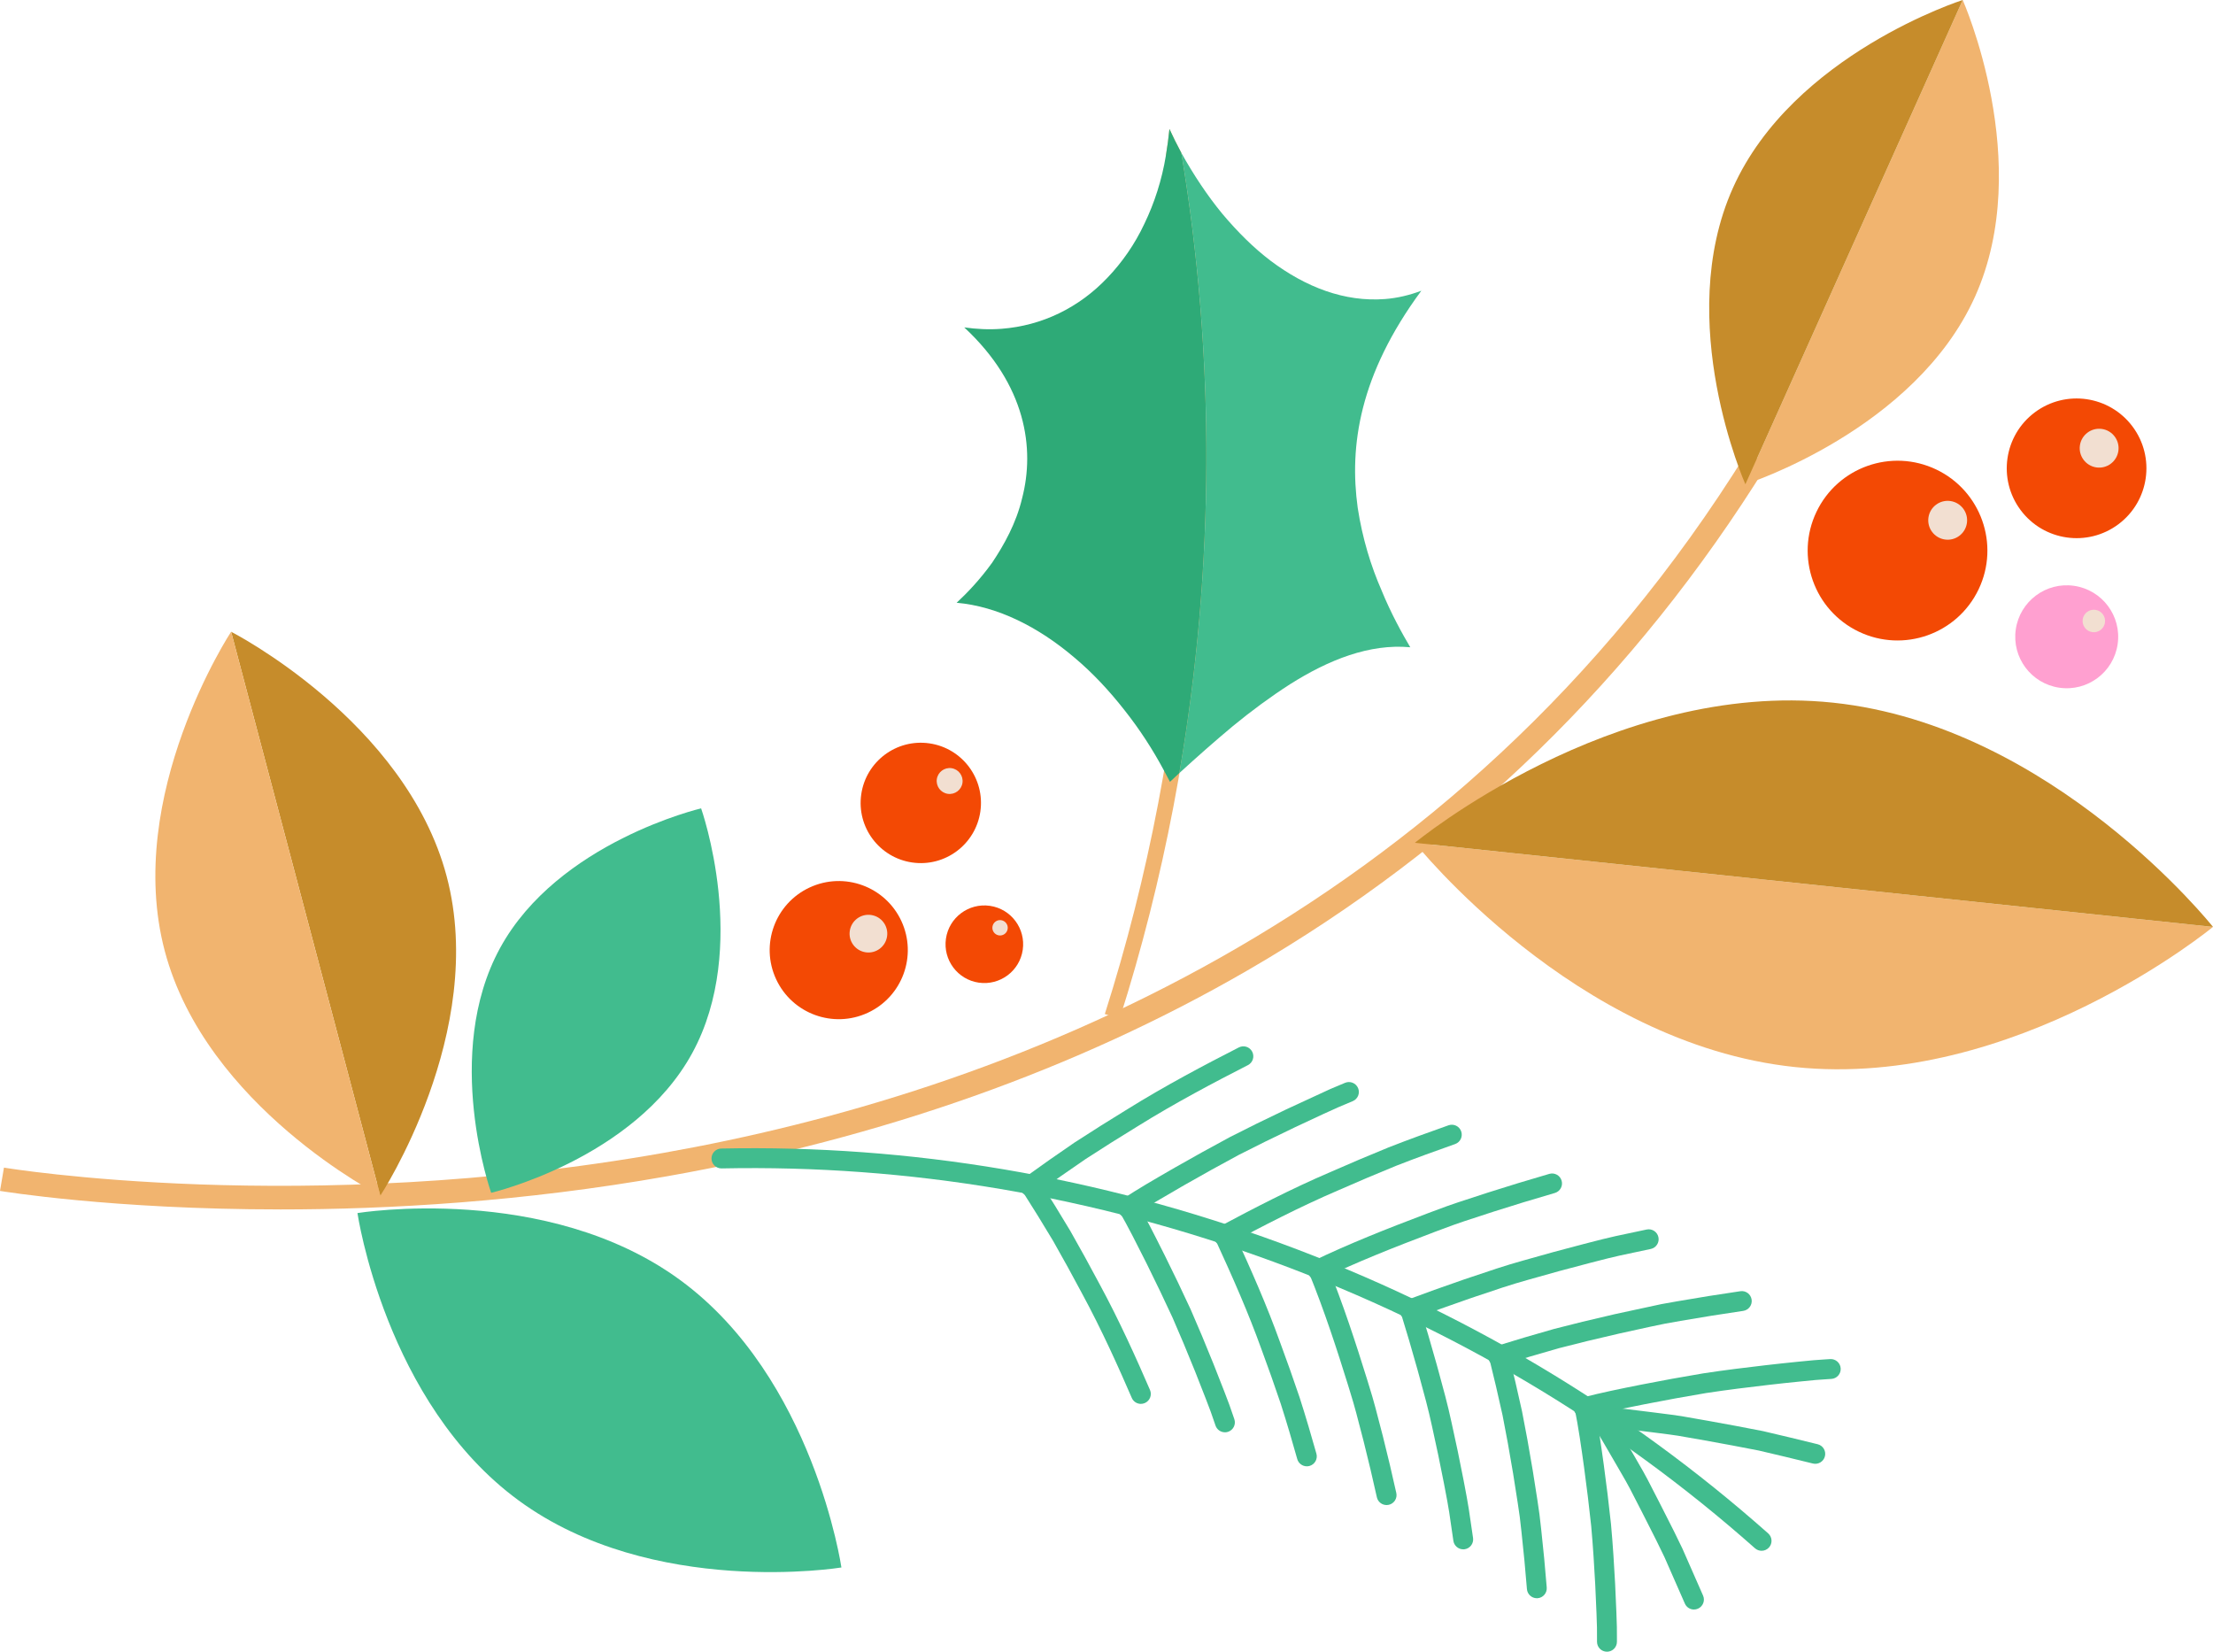 <svg xmlns="http://www.w3.org/2000/svg" width="1080" height="805.97" viewBox="0 0 1080 805.97"><g id="a"/><g id="b"><g id="c"><g id="d"><g><path d="M136.65 590.15c-81.92.0-135.77-8.89-136.65-9.03l1.93-11.37c1.44.25 145.77 24.01 322.06-7.22 162.27-28.74 385.68-111.36 528.51-341.7l9.8 6.08c-64.1 103.38-149.38 186.35-253.46 246.59-83.19 48.15-178.47 81.95-283.22 100.46-70.3 12.43-135.6 16.2-188.98 16.2z" fill="#f1b46f"/><path d="M112.79 308.27s85.09 43.39 105.2 119.37c20.11 75.98-32.38 155.78-32.38 155.78L112.79 308.27z" fill="#c68c2b"/><path d="M185.61 583.42s-85.09-43.39-105.2-119.37c-20.11-75.98 32.38-155.78 32.38-155.78l72.82 275.16z" fill="#f1b46f"/><path d="M337.83 513.86c-28.29 51.8-98.13 68.18-98.13 68.18.0.0-23.96-67.61 4.33-119.41 28.29-51.8 98.13-68.18 98.13-68.18.0.0 23.96 67.61-4.33 119.41z" fill="#41bc8e"/><path d="M253.15 732.19c-65.22-47.75-78.7-140.26-78.7-140.26.0.0 92.26-15.08 157.48 32.68 65.22 47.75 78.7 140.26 78.7 140.26.0.0-92.26 15.08-157.48-32.68z" fill="#41bc8e"/><path d="M1080 452.29s-96.56 79.71-204.12 68.38c-107.56-11.33-185.39-109.41-185.39-109.41l389.51 41.04z" fill="#f1b46f"/><path d="M690.49 411.26s96.56-79.71 204.12-68.38c107.56 11.33 185.39 109.41 185.39 109.41l-389.51-41.04z" fill="#c68c2b"/><path d="M957.85.0s35.34 79.42 6.05 144.67c-29.29 65.26-112.11 91.64-112.11 91.64L957.85.0z" fill="#f1b46f"/><path d="M851.79 236.31s-35.34-79.42-6.05-144.67C875.03 26.39 957.85.0 957.85.0L851.79 236.31z" fill="#c68c2b"/><g><path d="M859.7 756.72c-1.14.0-2.29-.4-3.22-1.22-68.26-60.51-147.27-107.53-234.85-139.75-87.6-32.17-178.26-47.48-269.45-45.61-.03.0-.07.0-.1.0-2.63.0-4.79-2.11-4.85-4.75-.06-2.68 2.07-4.89 4.75-4.95 92.39-1.94 184.26 13.61 273 46.2 88.72 32.64 168.78 80.28 237.94 141.6 2 1.78 2.19 4.84.41 6.85-.96 1.08-2.29 1.63-3.63 1.63z" fill="#41bc8e"/><g><path d="M637.76 715.5c-2.12.0-4.06-1.4-4.67-3.53-2.28-8.08-5.03-17.62-8.1-27.12-2.98-8.83-6.17-17.86-9.48-26.78-6.27-17.41-13.58-34.06-22.63-53.72-1.12-2.43-.06-5.31 2.38-6.43 2.44-1.12 5.31-.06 6.43 2.38 9.16 19.88 16.56 36.75 22.93 54.44 3.33 8.97 6.56 18.1 9.59 27.07 3.14 9.72 5.92 19.36 8.23 27.52.73 2.58-.77 5.26-3.35 5.99-.44.12-.89.18-1.32.18z" fill="#41bc8e"/><path d="M597.79 698.9c-2.01.0-3.89-1.26-4.58-3.26l-2.33-6.73-2.44-6.42c-1.66-4.34-3.37-8.7-5.13-13.09-3.92-9.76-7.55-18.42-11.09-26.48-3.95-8.56-8.15-17.31-12.43-25.94l-.94-1.87c-4.03-8.04-8.21-16.36-12.64-24.06-1.34-2.32-.54-5.29 1.78-6.62 2.32-1.34 5.29-.54 6.62 1.78 4.57 7.95 8.81 16.39 12.9 24.55l.95 1.88c4.34 8.73 8.58 17.56 12.6 26.29 3.62 8.24 7.29 17 11.25 26.86 1.78 4.44 3.51 8.85 5.2 13.25l2.49 6.57 2.38 6.87c.88 2.53-.46 5.29-2.99 6.17-.53.18-1.06.27-1.59.27z" fill="#41bc8e"/><path d="M556.78 685.04c-1.88.0-3.66-1.1-4.45-2.93-6.21-14.36-14.6-33.15-24.35-51.1-4.51-8.49-9.23-17.07-14.06-25.55-4.72-7.92-9.75-16.05-15.32-24.78-1.44-2.26-.78-5.26 1.48-6.7 2.26-1.44 5.25-.78 6.7 1.48 5.62 8.81 10.7 17.02 15.52 25.11 4.92 8.64 9.69 17.31 14.22 25.84 9.91 18.24 18.41 37.29 24.71 51.84 1.07 2.46-.07 5.31-2.53 6.38-.63.27-1.28.4-1.92.4z" fill="#41bc8e"/><path d="M676.67 734.4c-2.23.0-4.23-1.54-4.73-3.81-1.99-8.99-4.16-18.19-6.47-27.34-1.16-4.6-2.37-9.23-3.62-13.88-.89-3.42-1.87-6.6-2.9-9.98-.37-1.2-.74-2.41-1.11-3.64-5.18-16.69-11.52-36.29-19.13-54.88-1.01-2.48.17-5.31 2.65-6.33 2.49-1.01 5.31.18 6.33 2.65 7.75 18.94 14.17 38.8 19.43 55.72.38 1.25.74 2.44 1.11 3.63 1.02 3.33 2.08 6.76 3.01 10.35 1.25 4.67 2.47 9.34 3.65 13.99 2.33 9.24 4.53 18.54 6.54 27.63.58 2.62-1.07 5.2-3.69 5.78-.35.08-.7.12-1.05.12z" fill="#41bc8e"/><path d="M714.08 756.01c-2.38.0-4.46-1.76-4.8-4.18-.64-4.64-1.33-9.31-2.05-14-.56-3.6-1.23-7.07-1.93-10.73l-.57-3.01c-1.79-9.26-3.75-18.68-5.84-27.98-1.79-8.38-3.95-16.24-6.24-24.56l-.92-3.36c-2.59-9.3-5.4-18.83-8.33-28.29-.8-2.56.64-5.28 3.19-6.07 2.56-.8 5.28.64 6.07 3.19 2.97 9.55 5.8 19.17 8.42 28.58l.93 3.38c2.32 8.46 4.52 16.45 6.36 25.06 2.1 9.35 4.08 18.87 5.89 28.24l.57 3.01c.68 3.58 1.39 7.29 1.98 11.06.73 4.75 1.42 9.47 2.08 14.16.37 2.65-1.48 5.1-4.14 5.47-.23.03-.45.05-.67.05z" fill="#41bc8e"/><path d="M750.01 779.87c-2.5.0-4.63-1.93-4.83-4.46-.74-9.25-1.64-18.69-2.68-28.08l-.82-7.16-1-6.87c-.7-4.65-1.43-9.35-2.21-14.07-1.75-10.55-3.45-19.92-5.18-28.62-2.06-9.39-4.3-18.97-6.65-28.38-.65-2.6.93-5.23 3.53-5.88 2.62-.65 5.23.93 5.88 3.53 2.37 9.5 4.64 19.16 6.73 28.74 1.78 8.9 3.49 18.37 5.26 29.03.79 4.78 1.53 9.52 2.24 14.24l1.02 7.03.84 7.32c1.06 9.5 1.97 19.05 2.71 28.4.21 2.67-1.78 5.01-4.45 5.22-.13.0-.26.02-.39.02z" fill="#41bc8e"/><path d="M784.23 805.97c-2.68.0-4.85-2.17-4.85-4.85v-1.91c0-1.7.01-3.41-.02-5.08l-.23-6.93c-.17-4.63-.37-9.31-.62-14.02-.46-8.48-1.05-18.5-1.97-28.56-.99-9.34-2.16-18.97-3.47-28.55-1.44-10.38-2.77-19.72-4.61-28.88-.53-2.63 1.18-5.18 3.8-5.71 2.62-.52 5.18 1.17 5.71 3.8 1.89 9.43 3.25 18.92 4.71 29.47 1.32 9.69 2.51 19.41 3.52 28.92.95 10.29 1.54 20.43 2.01 29 .25 4.77.46 9.5.63 14.2l.23 7c.04 1.8.04 3.59.03 5.37v1.88c0 2.68-2.17 4.85-4.85 4.85h0z" fill="#41bc8e"/></g><g><path d="M687.72 643.94c-1.96.0-3.81-1.2-4.54-3.15-.94-2.51.33-5.3 2.84-6.24 9.16-3.44 18.62-6.84 28.14-10.11l3.29-1.11c8.48-2.87 17.25-5.85 25.91-8.24 9.88-2.84 19.89-5.58 29.7-8.1l3.34-.86c3.92-1.01 7.97-2.04 11.96-2.93l15.24-3.24c2.62-.56 5.2 1.11 5.75 3.74.56 2.62-1.12 5.2-3.74 5.75l-15.19 3.23c-3.79.84-7.77 1.86-11.61 2.85l-3.35.86c-9.71 2.5-19.63 5.21-29.47 8.04-8.45 2.33-17.08 5.26-25.43 8.09l-3.27 1.11c-9.41 3.24-18.79 6.61-27.86 10.01-.56.21-1.14.31-1.7.31z" fill="#41bc8e"/><path d="M730.99 666.53c-2.07.0-3.98-1.33-4.63-3.41-.8-2.56.63-5.28 3.18-6.08 9.57-2.99 19.31-5.88 28.93-8.58 8.89-2.32 18.25-4.6 29.56-7.19l22.73-4.9 7.68-1.37c10.27-1.79 20.66-3.45 30.9-4.94 2.66-.4 5.11 1.45 5.5 4.1.39 2.65-1.45 5.11-4.1 5.5-10.16 1.48-20.46 3.13-30.62 4.89l-7.52 1.34-7.46 1.55-14.98 3.29c-11.17 2.55-20.44 4.81-29.15 7.08-9.45 2.66-19.09 5.52-28.58 8.48-.48.15-.97.22-1.45.22z" fill="#41bc8e"/><path d="M772.82 691.67c-2.15.0-4.12-1.45-4.69-3.63-.68-2.59.88-5.24 3.47-5.92 9.57-2.5 19-4.42 29.44-6.49 9.91-1.95 20.03-3.79 30.1-5.47 10.48-1.61 20.91-2.87 30.62-4 5.16-.6 10.36-1.15 15.6-1.68l7.86-.76c1.89-.17 3.71-.28 5.53-.39l2.39-.15c2.65-.18 4.99 1.84 5.16 4.51.18 2.67-1.84 4.99-4.51 5.16l-2.43.16c-1.74.11-3.48.21-5.24.37l-7.8.76c-5.17.51-10.33 1.07-15.43 1.66-9.62 1.12-19.94 2.37-30.2 3.94-9.91 1.66-19.94 3.48-29.75 5.41-10.64 2.12-19.54 3.93-28.87 6.36-.41.11-.82.16-1.23.16z" fill="#41bc8e"/><path d="M642.93 624.53c-1.81.0-3.55-1.02-4.38-2.76-1.15-2.42-.13-5.31 2.28-6.47 17.6-8.41 35.11-15.39 56-23.28 1.34-.49 2.64-.98 3.95-1.47 3.51-1.31 7.14-2.67 10.72-3.83l14.56-4.76c9.63-3.08 19.73-6.16 30.04-9.15 2.58-.75 5.27.73 6.01 3.31.75 2.57-.73 5.26-3.31 6.01-10.23 2.97-20.24 6.01-29.76 9.06l-14.53 4.75c-3.38 1.1-6.92 2.42-10.33 3.7-1.33.49-2.65.99-3.96 1.47-20.6 7.79-37.9 14.68-55.19 22.95-.68.32-1.39.48-2.09.48z" fill="#41bc8e"/><path d="M597.07 607.83c-1.73.0-3.41-.93-4.28-2.57-1.26-2.36-.37-5.3 2-6.56 17.07-9.11 35.47-18.65 54.35-26.73 9.47-4.17 19.06-8.23 28.46-12.06 9.9-3.89 19.94-7.49 29.31-10.81 2.53-.89 5.3.43 6.19 2.96.89 2.53-.43 5.3-2.96 6.19-9.29 3.29-19.23 6.85-28.94 10.67-9.27 3.78-18.77 7.8-28.21 11.96-18.58 7.96-36.76 17.39-53.65 26.4-.73.39-1.51.57-2.28.57z" fill="#41bc8e"/><path d="M550.22 594.15c-1.58.0-3.13-.77-4.06-2.19-1.47-2.24-.84-5.25 1.4-6.71 7.92-5.19 15.66-9.66 23.87-14.4l1.95-1.12c8.62-4.93 17.61-9.92 26.76-14.83 8.23-4.22 17.24-8.66 27.65-13.6l21.37-9.87 7.27-3.06c2.46-1.03 5.31.12 6.35 2.59 1.04 2.47-.12 5.31-2.59 6.35l-7.15 3.01-7.04 3.19-14.07 6.57c-10.29 4.89-19.22 9.29-27.28 13.42-8.99 4.82-17.91 9.77-26.43 14.65l-1.93 1.11c-8.08 4.67-15.71 9.07-23.4 14.11-.82.54-1.74.79-2.65.79z" fill="#41bc8e"/><path d="M502.56 583.62c-1.5.0-2.98-.7-3.93-2.01-1.57-2.17-1.08-5.2 1.09-6.77 8.39-6.07 16.7-11.9 24.71-17.35 8.55-5.55 17.18-10.98 25.73-16.21 18.6-11.58 37.95-21.76 54.43-30.18 2.39-1.22 5.31-.28 6.53 2.11 1.22 2.39.28 5.31-2.11 6.53-16.29 8.33-35.42 18.38-53.75 29.8-8.52 5.2-17.07 10.58-25.46 16.03-7.84 5.33-16.08 11.11-24.39 17.13-.86.62-1.85.92-2.84.92z" fill="#41bc8e"/></g><path d="M826.7 785.39c-1.87.0-3.64-1.08-4.44-2.9l-9.97-22.69c-2.54-5.4-5.25-10.72-8.11-16.34-.98-1.92-1.96-3.84-2.93-5.78l-5.8-11.27c-1.27-2.44-2.63-4.78-4.07-7.26-.69-1.19-1.39-2.39-2.08-3.6-4.22-7.3-8.58-14.77-12.95-22.15-.94-1.58-.9-3.56.1-5.11 1-1.55 2.79-2.4 4.62-2.19 8.92 1.01 17.69 2.06 26.08 3.13l3.6.46c3.19.4 6.5.82 9.75 1.32l13.17 2.31c8.97 1.62 17.73 3.22 26.69 5 8.7 2.02 17.64 4.17 26.71 6.41 2.6.64 4.19 3.27 3.54 5.87-.64 2.6-3.28 4.18-5.87 3.54-9.03-2.23-17.92-4.37-26.43-6.34-8.73-1.74-17.45-3.33-26.34-4.94l-13.05-2.28c-3.02-.47-6.26-.88-9.38-1.27l-3.62-.46c-5.28-.67-10.72-1.34-16.26-2 2.72 4.64 5.42 9.28 8.07 13.87.69 1.22 1.37 2.39 2.04 3.55 1.43 2.47 2.91 5.01 4.29 7.67l5.83 11.33c.99 1.96 1.96 3.87 2.93 5.78 2.78 5.45 5.65 11.08 8.3 16.73l10.02 22.8c1.08 2.45-.04 5.31-2.49 6.39-.64.28-1.3.41-1.95.41z" fill="#41bc8e"/></g><circle cx="926.07" cy="268.69" r="43.85" transform="translate(284.72 988.74) rotate(-64.49)" fill="#f34904"/><circle cx="1013.43" cy="228.52" r="34.08" transform="translate(64.98 652.44) rotate(-36.79)" fill="#f34904"/><path d="M1033.47 314.31c-1.98 13.73-14.72 23.26-28.45 21.27-13.73-1.98-23.26-14.72-21.27-28.45 1.98-13.73 14.72-23.26 28.45-21.27 13.73 1.98 23.26 14.72 21.27 28.45z" fill="#ffa0d0"/><circle cx="409.34" cy="463.6" r="33.7" transform="translate(-157.24 215.66) rotate(-24.92)" fill="#f34904"/><path d="M499.13 463.46c-1.49 10.35-11.1 17.53-21.45 16.04-10.35-1.49-17.53-11.1-16.04-21.45 1.49-10.35 11.1-17.53 21.45-16.04 10.35 1.49 17.53 11.1 16.04 21.45z" fill="#f34904"/><path d="M478.44 395.99c-2.32 16.05-17.21 27.19-33.26 24.87-16.05-2.32-27.19-17.21-24.87-33.26 2.32-16.05 17.21-27.19 33.26-24.87 16.05 2.32 27.19 17.21 24.87 33.26z" fill="#f34904"/><path d="M1033.82 220.05c-.75 5.18-5.56 8.78-10.74 8.03-5.18-.75-8.78-5.56-8.03-10.74.75-5.18 5.56-8.78 10.74-8.03 5.18.75 8.78 5.56 8.03 10.74z" fill="#f2dfd1"/><path d="M959.9 255.23c-.75 5.18-5.56 8.78-10.74 8.03-5.18-.75-8.78-5.56-8.03-10.74.75-5.18 5.56-8.78 10.74-8.03 5.18.75 8.78 5.56 8.03 10.74z" fill="#f2dfd1"/><path d="M1027.28 303.8c-.43 3-3.22 5.08-6.22 4.65-3-.43-5.08-3.22-4.65-6.22.43-3 3.22-5.08 6.22-4.65 3 .43 5.08 3.22 4.65 6.22z" fill="#f2dfd1"/><path d="M469.71 382c-.5 3.46-3.71 5.85-7.16 5.36-3.46-.5-5.85-3.71-5.36-7.16.5-3.46 3.71-5.85 7.16-5.36 3.46.5 5.85 3.71 5.36 7.16z" fill="#f2dfd1"/><path d="M491.77 453.26c-.3 2.05-2.2 3.48-4.25 3.18-2.05-.3-3.48-2.2-3.18-4.25.3-2.05 2.2-3.48 4.25-3.18s3.48 2.2 3.18 4.25z" fill="#f2dfd1"/><path d="M432.92 456.9c-.73 5.03-5.39 8.52-10.42 7.79-5.03-.73-8.52-5.39-7.79-10.42.73-5.03 5.39-8.52 10.42-7.79 5.03.73 8.52 5.39 7.79 10.42z" fill="#f2dfd1"/><g><path d="M576.49 74.54c23.53 140.6 13.17 286.71-30.07 422.57l-7.24-2.31c42.87-134.7 53.15-279.62 29.82-419.01.7-4.17 1.29-8.48 1.72-12.84 1.81 3.96 3.76 7.84 5.77 11.59z" fill="#f1b46f"/><g><path d="M674.22 288.02c-5.12-11.64-9.33-25.24-11.62-40.21-4.17-30.12.75-64.92 31.05-105.95-5.71 2.15-11.62 3.59-17.75 4.06-19.79 1.51-38.67-5.83-55.72-18.61-8.47-6.41-16.27-14.22-23.74-23.09-7.3-8.89-13.91-18.87-19.95-29.68 16.74 100.01 16.24 202.79-.96 302.7.02-.01.03-.03.04-.04 8.43-7.7 17.23-15.51 26.15-22.93 9.01-7.41 18.48-14.38 27.83-20.38 18.88-11.94 38.86-19.89 58.7-18.05-3.9-6.61-9.28-16.21-14.04-27.82z" fill="#41bc8e"/><path d="M570.72 62.95c-.43 4.36-1.03 8.67-1.72 12.84-1.97 12.06-5.64 23.32-10.5 33.38-4.7 10.04-10.93 18.91-17.98 26.28-13.97 14.75-32.02 23.48-51.77 24.99-6.13.48-12.17.15-18.17-.68 30.24 28.1 34.53 59.22 28.23 83.39-2.88 12.18-8.83 22.78-14.59 31.38-6.16 8.58-12.59 15.17-17.35 19.59 20.02 1.79 39.82 11.74 57.5 26.78 8.95 7.51 17.04 16.22 24.4 25.62 7.47 9.41 13.94 19.46 19.3 29.51.98 1.84 1.95 3.67 2.91 5.47 1.51-1.42 3.01-2.83 4.55-4.27 17.19-99.91 17.69-202.69.96-302.7-2.01-3.75-3.96-7.63-5.77-11.59z" fill="#2eaa77"/></g></g></g></g></g></g></svg>